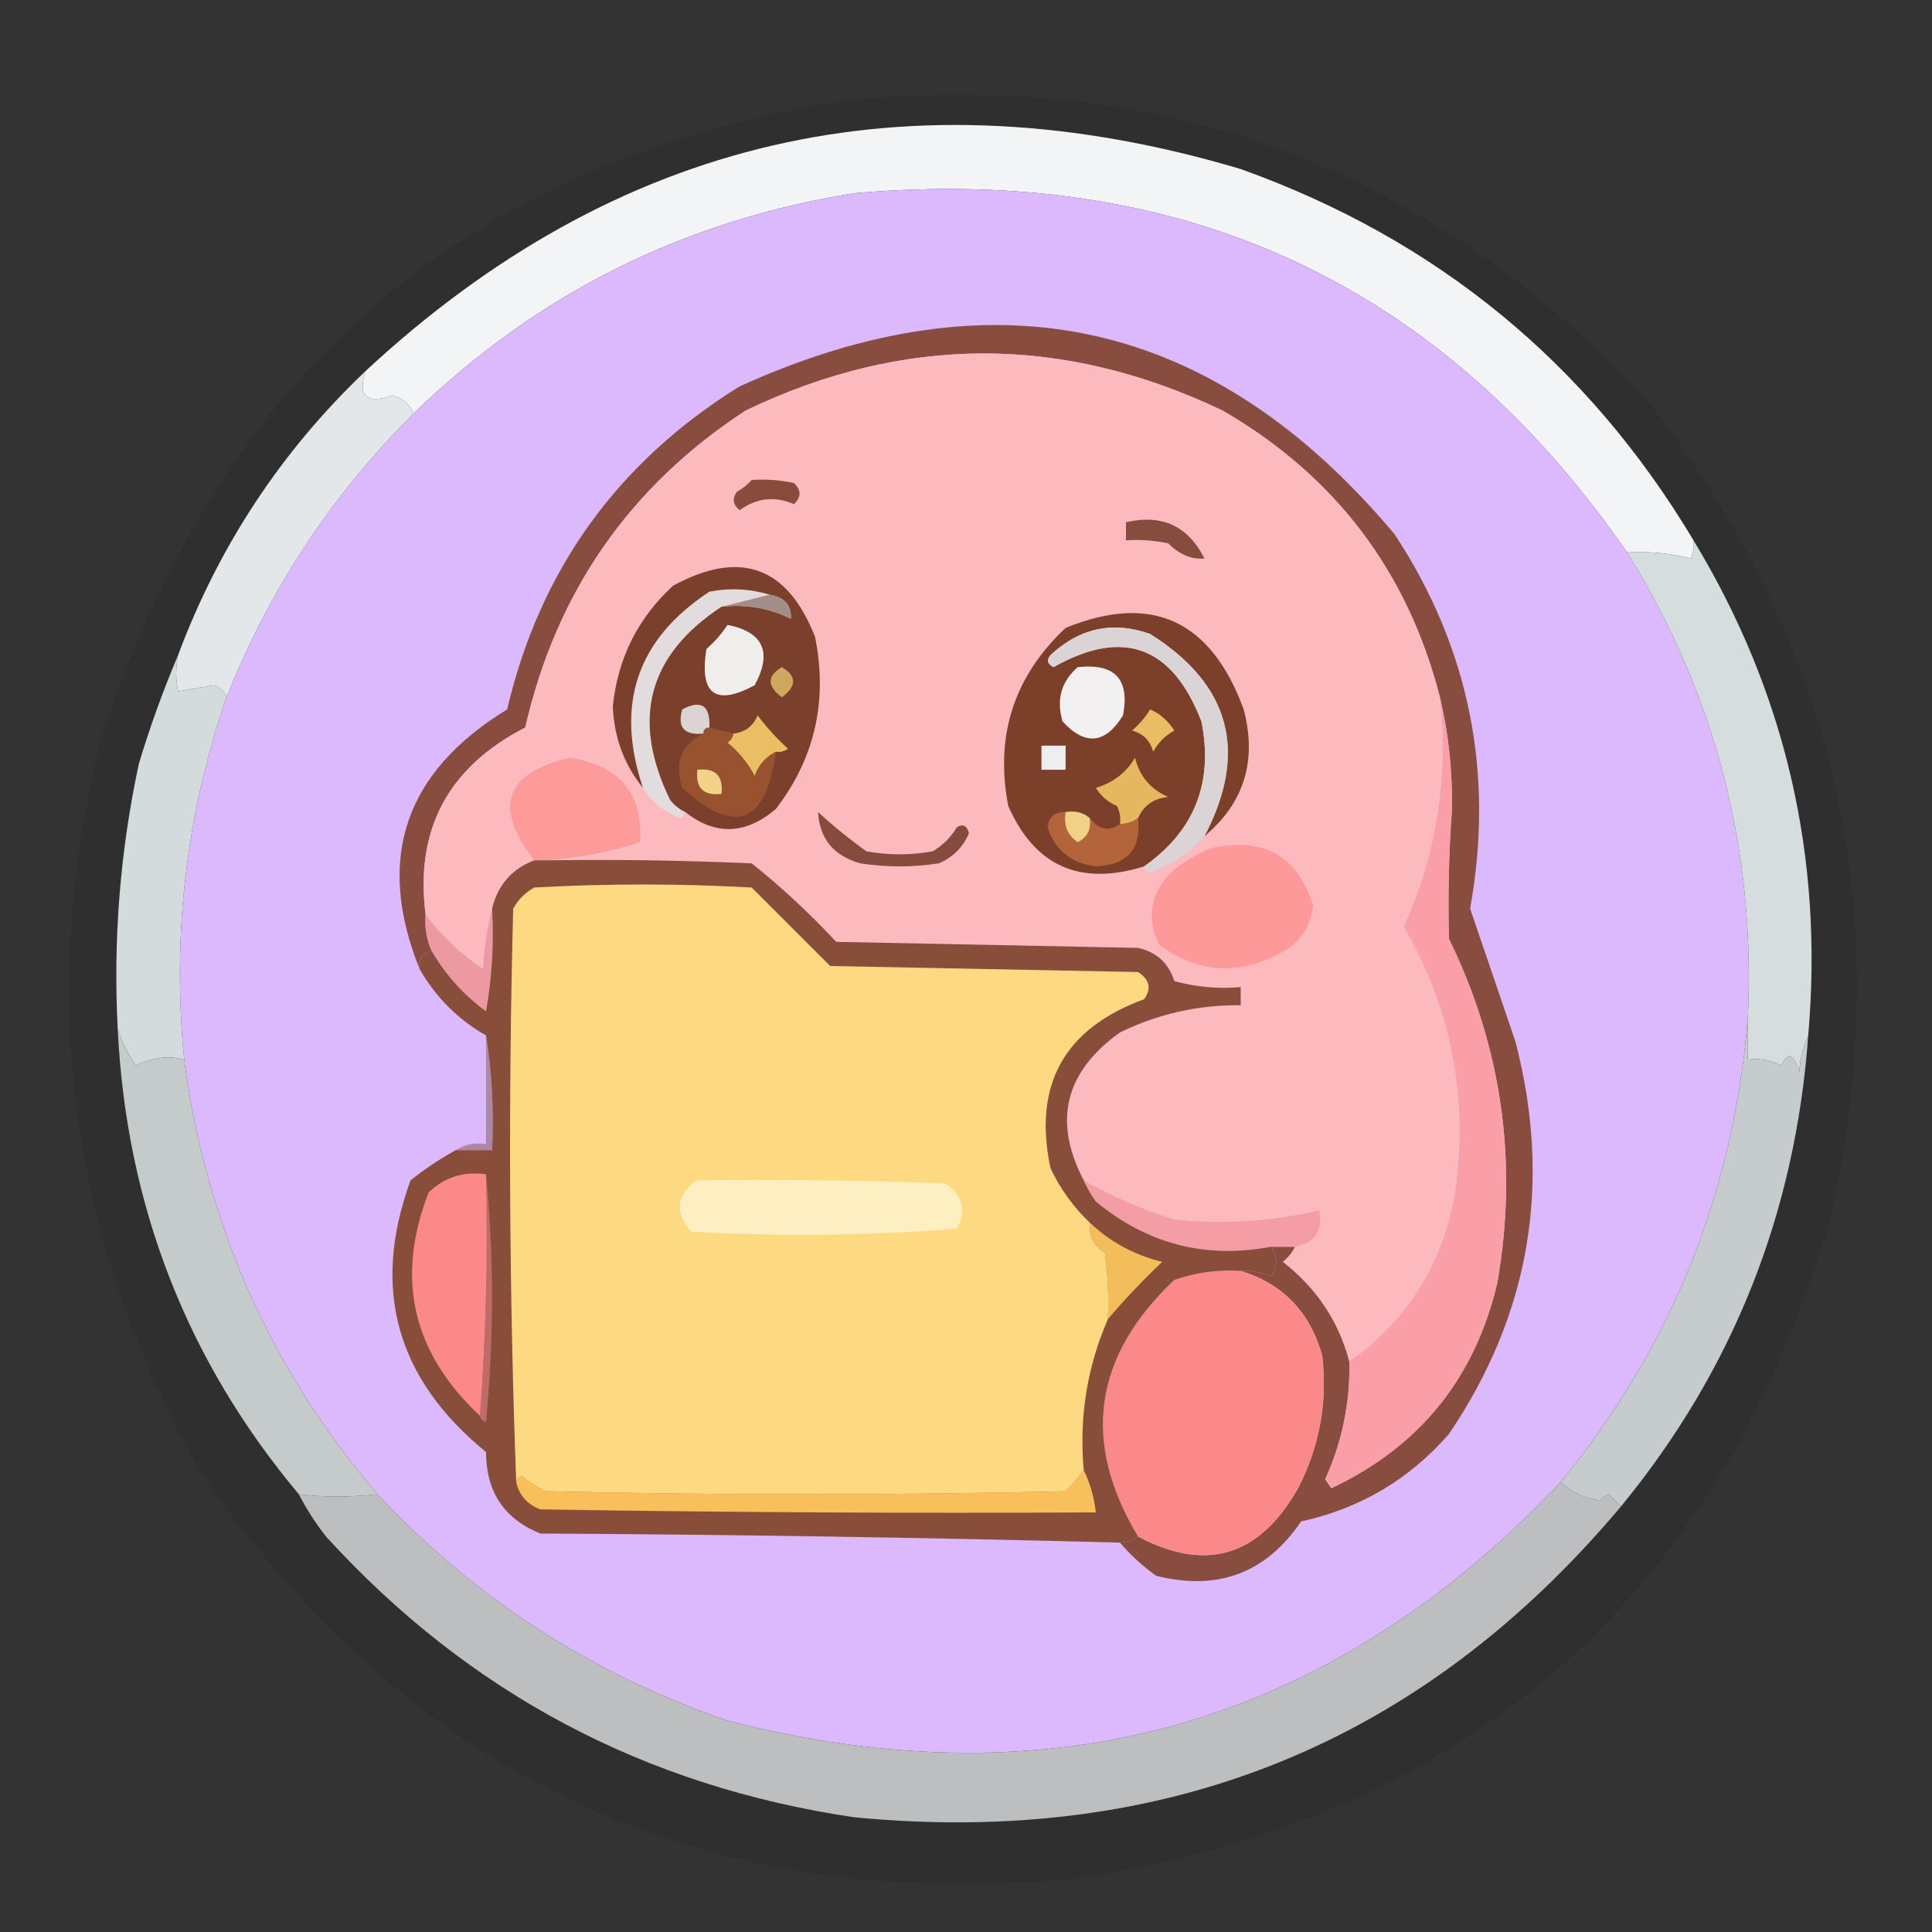 <?xml version="1.0" encoding="UTF-8"?>
<!DOCTYPE svg PUBLIC "-//W3C//DTD SVG 1.1//EN" "http://www.w3.org/Graphics/SVG/1.1/DTD/svg11.dtd">
<svg xmlns="http://www.w3.org/2000/svg" version="1.1" width="320px" height="320px" style="shape-rendering:geometricPrecision; text-rendering:geometricPrecision; image-rendering:optimizeQuality; fill-rule:evenodd; clip-rule:evenodd" xmlns:xlink="http://www.w3.org/1999/xlink">
<rect width="100%" height="100%" fill="#333333" stroke="none"/>
<g><path style="opacity:0.075" fill="#020202" d="M 141.5,16.5 C 193.73,11.625 237.563,28.291 273,66.5C 304.432,106.913 314.432,152.246 303,202.5C 284.569,264.6 243.403,300.767 179.5,311C 117.029,317.32 68.196,294.82 33,243.5C 11.353,205.055 6.02,164.389 17,121.5C 36.943,60.799 78.442,25.799 141.5,16.5 Z"/></g>
<g><path style="opacity:0.999" fill="#f3f4f5" d="M 280.5,89.5 C 280.649,90.552 280.483,91.552 280,92.5C 276.623,91.633 273.123,91.3 269.5,91.5C 238.743,47.038 196.077,27.205 141.5,32C 113.202,36.518 88.869,48.685 68.5,68.5C 67.895,66.974 66.729,65.974 65,65.5C 60.749,66.978 59.249,65.644 60.5,61.5C 102.172,22.791 150.506,11.624 205.5,28C 237.922,39.602 262.922,60.102 280.5,89.5 Z"/></g>
<g><path style="opacity:1" fill="#dcb8fd" d="M 269.5,91.5 C 284.133,115.03 290.8,140.697 289.5,168.5C 287.209,197.365 276.876,223.032 258.5,245.5C 220.446,285.686 174.446,298.853 120.5,285C 98.003,277.26 78.67,264.76 62.5,247.5C 44.796,226.748 34.13,202.748 30.5,175.5C 28.477,154.978 30.81,134.978 37.5,115.5C 44.579,97.672 54.912,82.005 68.5,68.5C 88.869,48.685 113.202,36.518 141.5,32C 196.077,27.205 238.743,47.038 269.5,91.5 Z"/></g>
<g><path style="opacity:1" fill="#884d3f" d="M 185.5,255.5 C 186.609,255.443 187.609,255.11 188.5,254.5C 199.771,260.469 208.604,257.802 215,246.5C 218.571,239.554 219.904,232.221 219,224.5C 216.957,217.292 212.457,212.626 205.5,210.5C 207.262,210.357 208.929,210.691 210.5,211.5C 211.666,209.833 211.666,208.166 210.5,206.5C 211.833,206.5 213.167,206.5 214.5,206.5C 214.047,207.458 213.381,208.292 212.5,209C 218.076,213.344 221.743,218.844 223.5,225.5C 223.639,232.307 222.305,238.807 219.5,245C 219.833,245.5 220.167,246 220.5,246.5C 235.116,239.615 244.283,228.282 248,212.5C 251.471,192.595 248.804,173.595 240,155.5C 239.801,148.34 239.968,141.173 240.5,134C 240.577,127.608 239.911,121.441 238.5,115.5C 233.152,94.648 221.152,78.815 202.5,68C 176.064,55.398 149.73,55.398 123.5,68C 104.296,80.548 92.13,98.048 87,120.5C 74.2,127.091 68.7,137.425 70.5,151.5C 70.325,153.621 70.659,155.621 71.5,157.5C 69.952,157.821 69.285,158.821 69.5,160.5C 62.159,142.237 66.992,127.903 84,117.5C 89.424,94.398 102.257,76.565 122.5,64C 164.945,44.71 201.111,52.877 231,88.5C 243.372,107.348 247.538,128.015 243.5,150.5C 245.994,157.794 248.494,165.128 251,172.5C 257.103,195.965 253.437,217.631 240,237.5C 233.442,245.03 225.275,249.863 215.5,252C 209.691,260.562 201.691,263.562 191.5,261C 189.237,259.383 187.237,257.55 185.5,255.5 Z"/></g>
<g><path style="opacity:0.999" fill="#e3e7e9" d="M 60.5,61.5 C 59.249,65.644 60.749,66.978 65,65.5C 66.729,65.974 67.895,66.974 68.5,68.5C 54.912,82.005 44.579,97.672 37.5,115.5C 37.189,114.522 36.522,113.855 35.5,113.5C 33.5,113.833 31.5,114.167 29.5,114.5C 29.08,112.674 29.08,110.674 29.5,108.5C 36.244,90.431 46.578,74.764 60.5,61.5 Z"/></g>
<g><path style="opacity:1" fill="#d5ddde" d="M 280.5,89.5 C 295.736,114.665 302.069,141.998 299.5,171.5C 298.691,173.292 298.191,175.292 298,177.5C 297.16,174.536 296.16,174.203 295,176.5C 293.301,175.594 291.467,175.261 289.5,175.5C 289.5,173.167 289.5,170.833 289.5,168.5C 290.8,140.697 284.133,115.03 269.5,91.5C 273.123,91.3 276.623,91.633 280,92.5C 280.483,91.552 280.649,90.552 280.5,89.5 Z"/></g>
<g><path style="opacity:1" fill="#fa9fa7" d="M 238.5,115.5 C 239.911,121.441 240.577,127.608 240.5,134C 239.968,141.173 239.801,148.34 240,155.5C 248.804,173.595 251.471,192.595 248,212.5C 244.283,228.282 235.116,239.615 220.5,246.5C 220.167,246 219.833,245.5 219.5,245C 222.305,238.807 223.639,232.307 223.5,225.5C 233.143,218.662 238.976,209.329 241,197.5C 243.239,181.801 240.406,167.134 232.5,153.5C 237.937,141.417 239.937,128.75 238.5,115.5 Z"/></g>
<g><path style="opacity:1" fill="#d3dbdc" d="M 29.5,108.5 C 29.08,110.674 29.08,112.674 29.5,114.5C 31.5,114.167 33.5,113.833 35.5,113.5C 36.522,113.855 37.189,114.522 37.5,115.5C 30.81,134.978 28.477,154.978 30.5,175.5C 27.861,174.808 25.194,175.141 22.5,176.5C 21.199,174.556 20.199,172.556 19.5,170.5C 18.72,155.659 19.886,140.992 23,126.5C 24.877,120.279 27.044,114.279 29.5,108.5 Z"/></g>
<g><path style="opacity:1" fill="#ec99a2" d="M 81.5,150.5 C 81.829,156.206 81.495,161.872 80.5,167.5C 76.766,164.769 73.766,161.436 71.5,157.5C 70.659,155.621 70.325,153.621 70.5,151.5C 73.14,154.971 76.306,157.971 80,160.5C 80.179,156.975 80.679,153.641 81.5,150.5 Z"/></g>
<g><path style="opacity:1" fill="#ac88a6" d="M 80.5,171.5 C 81.49,177.645 81.823,183.978 81.5,190.5C 79.5,190.5 77.5,190.5 75.5,190.5C 76.919,189.549 78.585,189.216 80.5,189.5C 80.5,183.5 80.5,177.5 80.5,171.5 Z"/></g>
<g><path style="opacity:1" fill="#fcbabf" d="M 238.5,115.5 C 239.937,128.75 237.937,141.417 232.5,153.5C 240.406,167.134 243.239,181.801 241,197.5C 238.976,209.329 233.143,218.662 223.5,225.5C 221.743,218.844 218.076,213.344 212.5,209C 213.381,208.292 214.047,207.458 214.5,206.5C 217.776,205.878 219.109,203.878 218.5,200.5C 210.607,202.327 202.607,202.827 194.5,202C 189.215,200.354 184.215,198.187 179.5,195.5C 174.366,185.711 176.366,177.544 185.5,171C 191.818,167.92 198.485,166.42 205.5,166.5C 205.5,165.5 205.5,164.5 205.5,163.5C 201.774,163.823 198.107,163.489 194.5,162.5C 193.573,159.53 191.573,157.697 188.5,157C 171.833,156.667 155.167,156.333 138.5,156C 134.108,151.271 129.441,146.938 124.5,143C 113.172,142.5 101.838,142.333 90.5,142.5C 95.779,142.107 100.946,141.107 106,139.5C 106.549,131.526 102.716,126.859 94.5,125.5C 83.618,127.979 81.618,133.645 88.5,142.5C 84.786,143.91 82.453,146.577 81.5,150.5C 80.679,153.641 80.179,156.975 80,160.5C 76.306,157.971 73.14,154.971 70.5,151.5C 68.7,137.425 74.2,127.091 87,120.5C 92.13,98.048 104.296,80.548 123.5,68C 149.73,55.398 176.064,55.398 202.5,68C 221.152,78.815 233.152,94.648 238.5,115.5 Z"/></g>
<g><path style="opacity:1" fill="#854c3d" d="M 135.5,134.5 C 137.934,136.749 140.601,138.916 143.5,141C 147.167,141.667 150.833,141.667 154.5,141C 156.167,140 157.5,138.667 158.5,137C 159.483,136.409 160.15,136.743 160.5,138C 159.513,140.321 157.846,141.987 155.5,143C 151.167,143.667 146.833,143.667 142.5,143C 138.078,141.756 135.744,138.923 135.5,134.5 Z"/></g>
<g><path style="opacity:1" fill="#fd9a99" d="M 200.5,140.5 C 209.269,138.543 214.935,141.709 217.5,150C 217.205,152.923 215.871,155.257 213.5,157C 206.094,161.67 198.927,161.504 192,156.5C 189.745,151.774 190.578,147.607 194.5,144C 196.432,142.541 198.432,141.375 200.5,140.5 Z"/></g>
<g><path style="opacity:1" fill="#e2dcde" d="M 127.5,98.5 C 124.833,99.167 122.167,99.833 119.5,100.5C 107.328,108.513 104.495,119.18 111,132.5C 111.708,133.381 112.542,134.047 113.5,134.5C 113.103,135.525 112.437,135.692 111.5,135C 109.341,133.941 107.674,132.441 106.5,130.5C 101.83,116.705 105.497,105.871 117.5,98C 120.888,97.341 124.221,97.508 127.5,98.5 Z"/></g>
<g><path style="opacity:1" fill="#fd9b9a" d="M 90.5,142.5 C 89.833,142.5 89.167,142.5 88.5,142.5C 81.618,133.645 83.618,127.979 94.5,125.5C 102.716,126.859 106.549,131.526 106,139.5C 100.946,141.107 95.779,142.107 90.5,142.5 Z"/></g>
<g><path style="opacity:1" fill="#7c402a" d="M 199.5,138.5 C 206.797,124.559 203.797,113.392 190.5,105C 184.345,102.824 178.845,103.991 174,108.5C 173.312,109.332 173.479,109.998 174.5,110.5C 186.012,103.995 194.178,106.995 199,119.5C 201.015,129.633 197.848,137.633 189.5,143.5C 178.894,146.809 171.394,143.475 167,133.5C 164.759,121.89 167.926,112.056 176.5,104C 190.732,98.191 200.565,102.691 206,117.5C 208.232,126.001 206.066,133.001 199.5,138.5 Z"/></g>
<g><path style="opacity:1" fill="#b3643b" d="M 176.5,134.5 C 176.116,136.665 176.783,138.332 178.5,139.5C 180.111,138.68 180.778,137.346 180.5,135.5C 181.976,137.432 183.643,137.765 185.5,136.5C 186.609,136.443 187.609,136.11 188.5,135.5C 189.058,140.613 186.725,143.279 181.5,143.5C 177.411,142.97 174.744,140.804 173.5,137C 173.748,135.251 174.748,134.418 176.5,134.5 Z"/></g>
<g><path style="opacity:1" fill="#f0d185" d="M 176.5,134.5 C 178.099,134.232 179.432,134.566 180.5,135.5C 180.778,137.346 180.111,138.68 178.5,139.5C 176.783,138.332 176.116,136.665 176.5,134.5 Z"/></g>
<g><path style="opacity:1" fill="#e5b860" d="M 188.5,135.5 C 187.609,136.11 186.609,136.443 185.5,136.5C 185.649,135.448 185.483,134.448 185,133.5C 183.513,132.845 182.347,131.845 181.5,130.5C 184.337,129.669 186.504,128.002 188,125.5C 188.739,128.573 190.572,130.74 193.5,132C 191.119,132.223 189.453,133.39 188.5,135.5 Z"/></g>
<g><path style="opacity:1" fill="#efeded" d="M 172.5,123.5 C 173.833,123.5 175.167,123.5 176.5,123.5C 176.5,124.833 176.5,126.167 176.5,127.5C 175.167,127.5 173.833,127.5 172.5,127.5C 172.5,126.167 172.5,124.833 172.5,123.5 Z"/></g>
<g><path style="opacity:1" fill="#e8bd64" d="M 190.5,117.5 C 192.134,118.207 193.468,119.373 194.5,121C 193,121.833 191.833,123 191,124.5C 190.5,122.667 189.333,121.5 187.5,121C 188.71,119.961 189.71,118.794 190.5,117.5 Z"/></g>
<g><path style="opacity:1" fill="#7a402b" d="M 113.5,134.5 C 112.542,134.047 111.708,133.381 111,132.5C 104.495,119.18 107.328,108.513 119.5,100.5C 123.584,100.043 127.417,100.71 131,102.5C 131.124,100.259 129.958,98.926 127.5,98.5C 124.221,97.508 120.888,97.341 117.5,98C 105.497,105.871 101.83,116.705 106.5,130.5C 103.383,126.66 101.716,122.16 101.5,117C 102.317,109.038 105.65,102.371 111.5,97C 122.603,90.973 130.436,93.806 135,105.5C 137.131,116.079 134.965,125.579 128.5,134C 123.488,138.255 118.488,138.421 113.5,134.5 Z"/></g>
<g><path style="opacity:1" fill="#995230" d="M 117.5,120.5 C 118.833,120.833 120.167,121.167 121.5,121.5C 121.389,122.117 121.056,122.617 120.5,123C 122.378,124.543 123.878,126.376 125,128.5C 125.66,126.676 126.827,125.343 128.5,124.5C 126.907,136.496 121.74,138.496 113,130.5C 111.666,126.334 112.833,123.334 116.5,121.5C 116.5,120.833 116.833,120.5 117.5,120.5 Z"/></g>
<g><path style="opacity:1" fill="#f0d389" d="M 115.5,127.5 C 118.5,127.167 119.833,128.5 119.5,131.5C 116.5,131.833 115.167,130.5 115.5,127.5 Z"/></g>
<g><path style="opacity:1" fill="#eabe64" d="M 128.5,124.5 C 126.827,125.343 125.66,126.676 125,128.5C 123.878,126.376 122.378,124.543 120.5,123C 121.056,122.617 121.389,122.117 121.5,121.5C 123.384,121.288 124.717,120.288 125.5,118.5C 126.982,120.483 128.649,122.316 130.5,124C 129.906,124.464 129.239,124.631 128.5,124.5 Z"/></g>
<g><path style="opacity:1" fill="#dbd4d3" d="M 117.5,120.5 C 116.833,120.5 116.5,120.833 116.5,121.5C 113.32,121.824 112.153,120.49 113,117.5C 116.15,115.839 117.65,116.839 117.5,120.5 Z"/></g>
<g><path style="opacity:1" fill="#cda85e" d="M 129.5,110.5 C 131.984,111.964 131.984,113.631 129.5,115.5C 127.016,113.631 127.016,111.964 129.5,110.5 Z"/></g>
<g><path style="opacity:1" fill="#dbd4d6" d="M 199.5,138.5 C 197.045,141.234 194.045,143.234 190.5,144.5C 189.893,144.376 189.56,144.043 189.5,143.5C 197.848,137.633 201.015,129.633 199,119.5C 194.178,106.995 186.012,103.995 174.5,110.5C 173.479,109.998 173.312,109.332 174,108.5C 178.845,103.991 184.345,102.824 190.5,105C 203.797,113.392 206.797,124.559 199.5,138.5 Z"/></g>
<g><path style="opacity:1" fill="#f2f0f0" d="M 178.5,110.5 C 184.665,109.829 187.165,112.496 186,118.5C 183.078,123.233 179.745,123.566 176,119.5C 174.927,115.9 175.76,112.9 178.5,110.5 Z"/></g>
<g><path style="opacity:1" fill="#efeeed" d="M 120.5,103.5 C 126.454,104.695 127.954,108.028 125,113.5C 118.479,116.995 115.813,114.995 117,107.5C 118.376,106.295 119.542,104.962 120.5,103.5 Z"/></g>
<g><path style="opacity:1" fill="#a18d8a" d="M 127.5,98.5 C 129.958,98.926 131.124,100.259 131,102.5C 127.417,100.71 123.584,100.043 119.5,100.5C 122.167,99.833 124.833,99.167 127.5,98.5 Z"/></g>
<g><path style="opacity:1" fill="#864d3e" d="M 186.5,86.5 C 192.442,85.109 196.776,87.109 199.5,92.5C 197.39,92.706 195.39,91.873 193.5,90C 191.19,89.503 188.857,89.337 186.5,89.5C 186.5,88.5 186.5,87.5 186.5,86.5 Z"/></g>
<g><path style="opacity:1" fill="#874c3c" d="M 124.5,79.5 C 126.857,79.337 129.19,79.503 131.5,80C 132.731,81.183 132.731,82.349 131.5,83.5C 128.344,82.129 125.344,82.462 122.5,84.5C 121.417,83.635 121.251,82.635 122,81.5C 122.995,80.934 123.828,80.267 124.5,79.5 Z"/></g>
<g><path style="opacity:0.999" fill="#c6cbcd" d="M 289.5,168.5 C 289.5,170.833 289.5,173.167 289.5,175.5C 291.467,175.261 293.301,175.594 295,176.5C 296.16,174.203 297.16,174.536 298,177.5C 298.191,175.292 298.691,173.292 299.5,171.5C 297.375,200.896 287.042,226.896 268.5,249.5C 267.849,248.909 267.182,248.243 266.5,247.5C 265.914,247.709 265.414,248.043 265,248.5C 262.37,248.141 260.203,247.141 258.5,245.5C 276.876,223.032 287.209,197.365 289.5,168.5 Z"/></g>
<g><path style="opacity:1" fill="#f59da5" d="M 179.5,195.5 C 184.215,198.187 189.215,200.354 194.5,202C 202.607,202.827 210.607,202.327 218.5,200.5C 219.109,203.878 217.776,205.878 214.5,206.5C 213.167,206.5 211.833,206.5 210.5,206.5C 199.679,208.545 190.013,206.045 181.5,199C 180.695,197.887 180.028,196.721 179.5,195.5 Z"/></g>
<g><path style="opacity:1" fill="#c5cacb" d="M 19.5,170.5 C 20.199,172.556 21.199,174.556 22.5,176.5C 25.194,175.141 27.861,174.808 30.5,175.5C 34.13,202.748 44.796,226.748 62.5,247.5C 57.96,248.009 53.626,248.009 49.5,247.5C 30.949,225.362 20.949,199.695 19.5,170.5 Z"/></g>
<g><path style="opacity:1" fill="#fc8989" d="M 205.5,210.5 C 212.457,212.626 216.957,217.292 219,224.5C 219.904,232.221 218.571,239.554 215,246.5C 208.604,257.802 199.771,260.469 188.5,254.5C 179.095,238.829 181.095,224.662 194.5,212C 198.06,210.763 201.727,210.263 205.5,210.5 Z"/></g>
<g><path style="opacity:1" fill="#884e3a" d="M 88.5,142.5 C 89.167,142.5 89.833,142.5 90.5,142.5C 101.838,142.333 113.172,142.5 124.5,143C 129.441,146.938 134.108,151.271 138.5,156C 155.167,156.333 171.833,156.667 188.5,157C 191.573,157.697 193.573,159.53 194.5,162.5C 198.107,163.489 201.774,163.823 205.5,163.5C 205.5,164.5 205.5,165.5 205.5,166.5C 198.485,166.42 191.818,167.92 185.5,171C 176.366,177.544 174.366,185.711 179.5,195.5C 180.028,196.721 180.695,197.887 181.5,199C 190.013,206.045 199.679,208.545 210.5,206.5C 211.666,208.166 211.666,209.833 210.5,211.5C 208.929,210.691 207.262,210.357 205.5,210.5C 201.727,210.263 198.06,210.763 194.5,212C 181.095,224.662 179.095,238.829 188.5,254.5C 187.609,255.11 186.609,255.443 185.5,255.5C 153.572,254.674 121.572,254.174 89.5,254C 83.511,251.587 80.511,247.087 80.5,240.5C 65.621,228.376 61.454,213.376 68,195.5C 70.4,193.585 72.9,191.919 75.5,190.5C 77.5,190.5 79.5,190.5 81.5,190.5C 81.823,183.978 81.49,177.645 80.5,171.5C 75.855,168.855 72.188,165.188 69.5,160.5C 69.285,158.821 69.952,157.821 71.5,157.5C 73.766,161.436 76.766,164.769 80.5,167.5C 81.495,161.872 81.829,156.206 81.5,150.5C 82.453,146.577 84.786,143.91 88.5,142.5 Z"/></g>
<g><path style="opacity:1" fill="#f8bf5a" d="M 179.5,243.5 C 180.566,245.701 181.233,248.035 181.5,250.5C 150.832,250.667 120.165,250.5 89.5,250C 87.356,249.208 86.023,247.708 85.5,245.5C 85.56,244.957 85.893,244.624 86.5,244.5C 87.7,245.531 89.034,246.365 90.5,247C 119.167,247.667 147.833,247.667 176.5,247C 177.636,245.855 178.636,244.688 179.5,243.5 Z"/></g>
<g><path style="opacity:1" fill="#bf6b67" d="M 80.5,194.5 C 81.826,208.006 81.826,221.672 80.5,235.5C 79.893,235.376 79.56,235.043 79.5,234.5C 80.496,221.344 80.829,208.01 80.5,194.5 Z"/></g>
<g><path style="opacity:1" fill="#f3bd5c" d="M 180.5,202.5 C 183.898,205.721 187.898,207.887 192.5,209C 189.268,212.062 186.268,215.229 183.5,218.5C 183.665,214.818 183.499,211.152 183,207.5C 181.117,206.347 180.284,204.681 180.5,202.5 Z"/></g>
<g><path style="opacity:1" fill="#fb898a" d="M 80.5,194.5 C 80.829,208.01 80.496,221.344 79.5,234.5C 68.29,224.047 65.457,211.714 71,197.5C 73.642,194.971 76.808,193.971 80.5,194.5 Z"/></g>
<g><path style="opacity:1" fill="#fdd982" d="M 180.5,202.5 C 180.284,204.681 181.117,206.347 183,207.5C 183.499,211.152 183.665,214.818 183.5,218.5C 180.047,226.436 178.714,234.77 179.5,243.5C 178.636,244.688 177.636,245.855 176.5,247C 147.833,247.667 119.167,247.667 90.5,247C 89.034,246.365 87.7,245.531 86.5,244.5C 85.893,244.624 85.56,244.957 85.5,245.5C 84.336,214.003 84.169,182.336 85,150.5C 85.833,149 87,147.833 88.5,147C 100.5,146.333 112.5,146.333 124.5,147C 128.833,151.333 133.167,155.667 137.5,160C 154.5,160.333 171.5,160.667 188.5,161C 190.421,162.241 190.754,163.741 189.5,165.5C 176.233,170.369 171.066,179.702 174,193.5C 175.643,196.961 177.81,199.961 180.5,202.5 Z"/></g>
<g><path style="opacity:1" fill="#fdefc1" d="M 115.5,195.5 C 129.171,195.333 142.837,195.5 156.5,196C 159.438,197.92 160.105,200.42 158.5,203.5C 143.845,204.666 129.178,204.833 114.5,204C 111.665,200.695 111.999,197.862 115.5,195.5 Z"/></g>
<g><path style="opacity:1" fill="#bdbebf" d="M 258.5,245.5 C 260.203,247.141 262.37,248.141 265,248.5C 265.414,248.043 265.914,247.709 266.5,247.5C 267.182,248.243 267.849,248.909 268.5,249.5C 235.464,288.807 193.13,305.974 141.5,301C 106.752,295.878 77.586,280.378 54,254.5C 52.25,252.266 50.75,249.932 49.5,247.5C 53.626,248.009 57.96,248.009 62.5,247.5C 78.67,264.76 98.003,277.26 120.5,285C 174.446,298.853 220.446,285.686 258.5,245.5 Z"/></g>
</svg>
